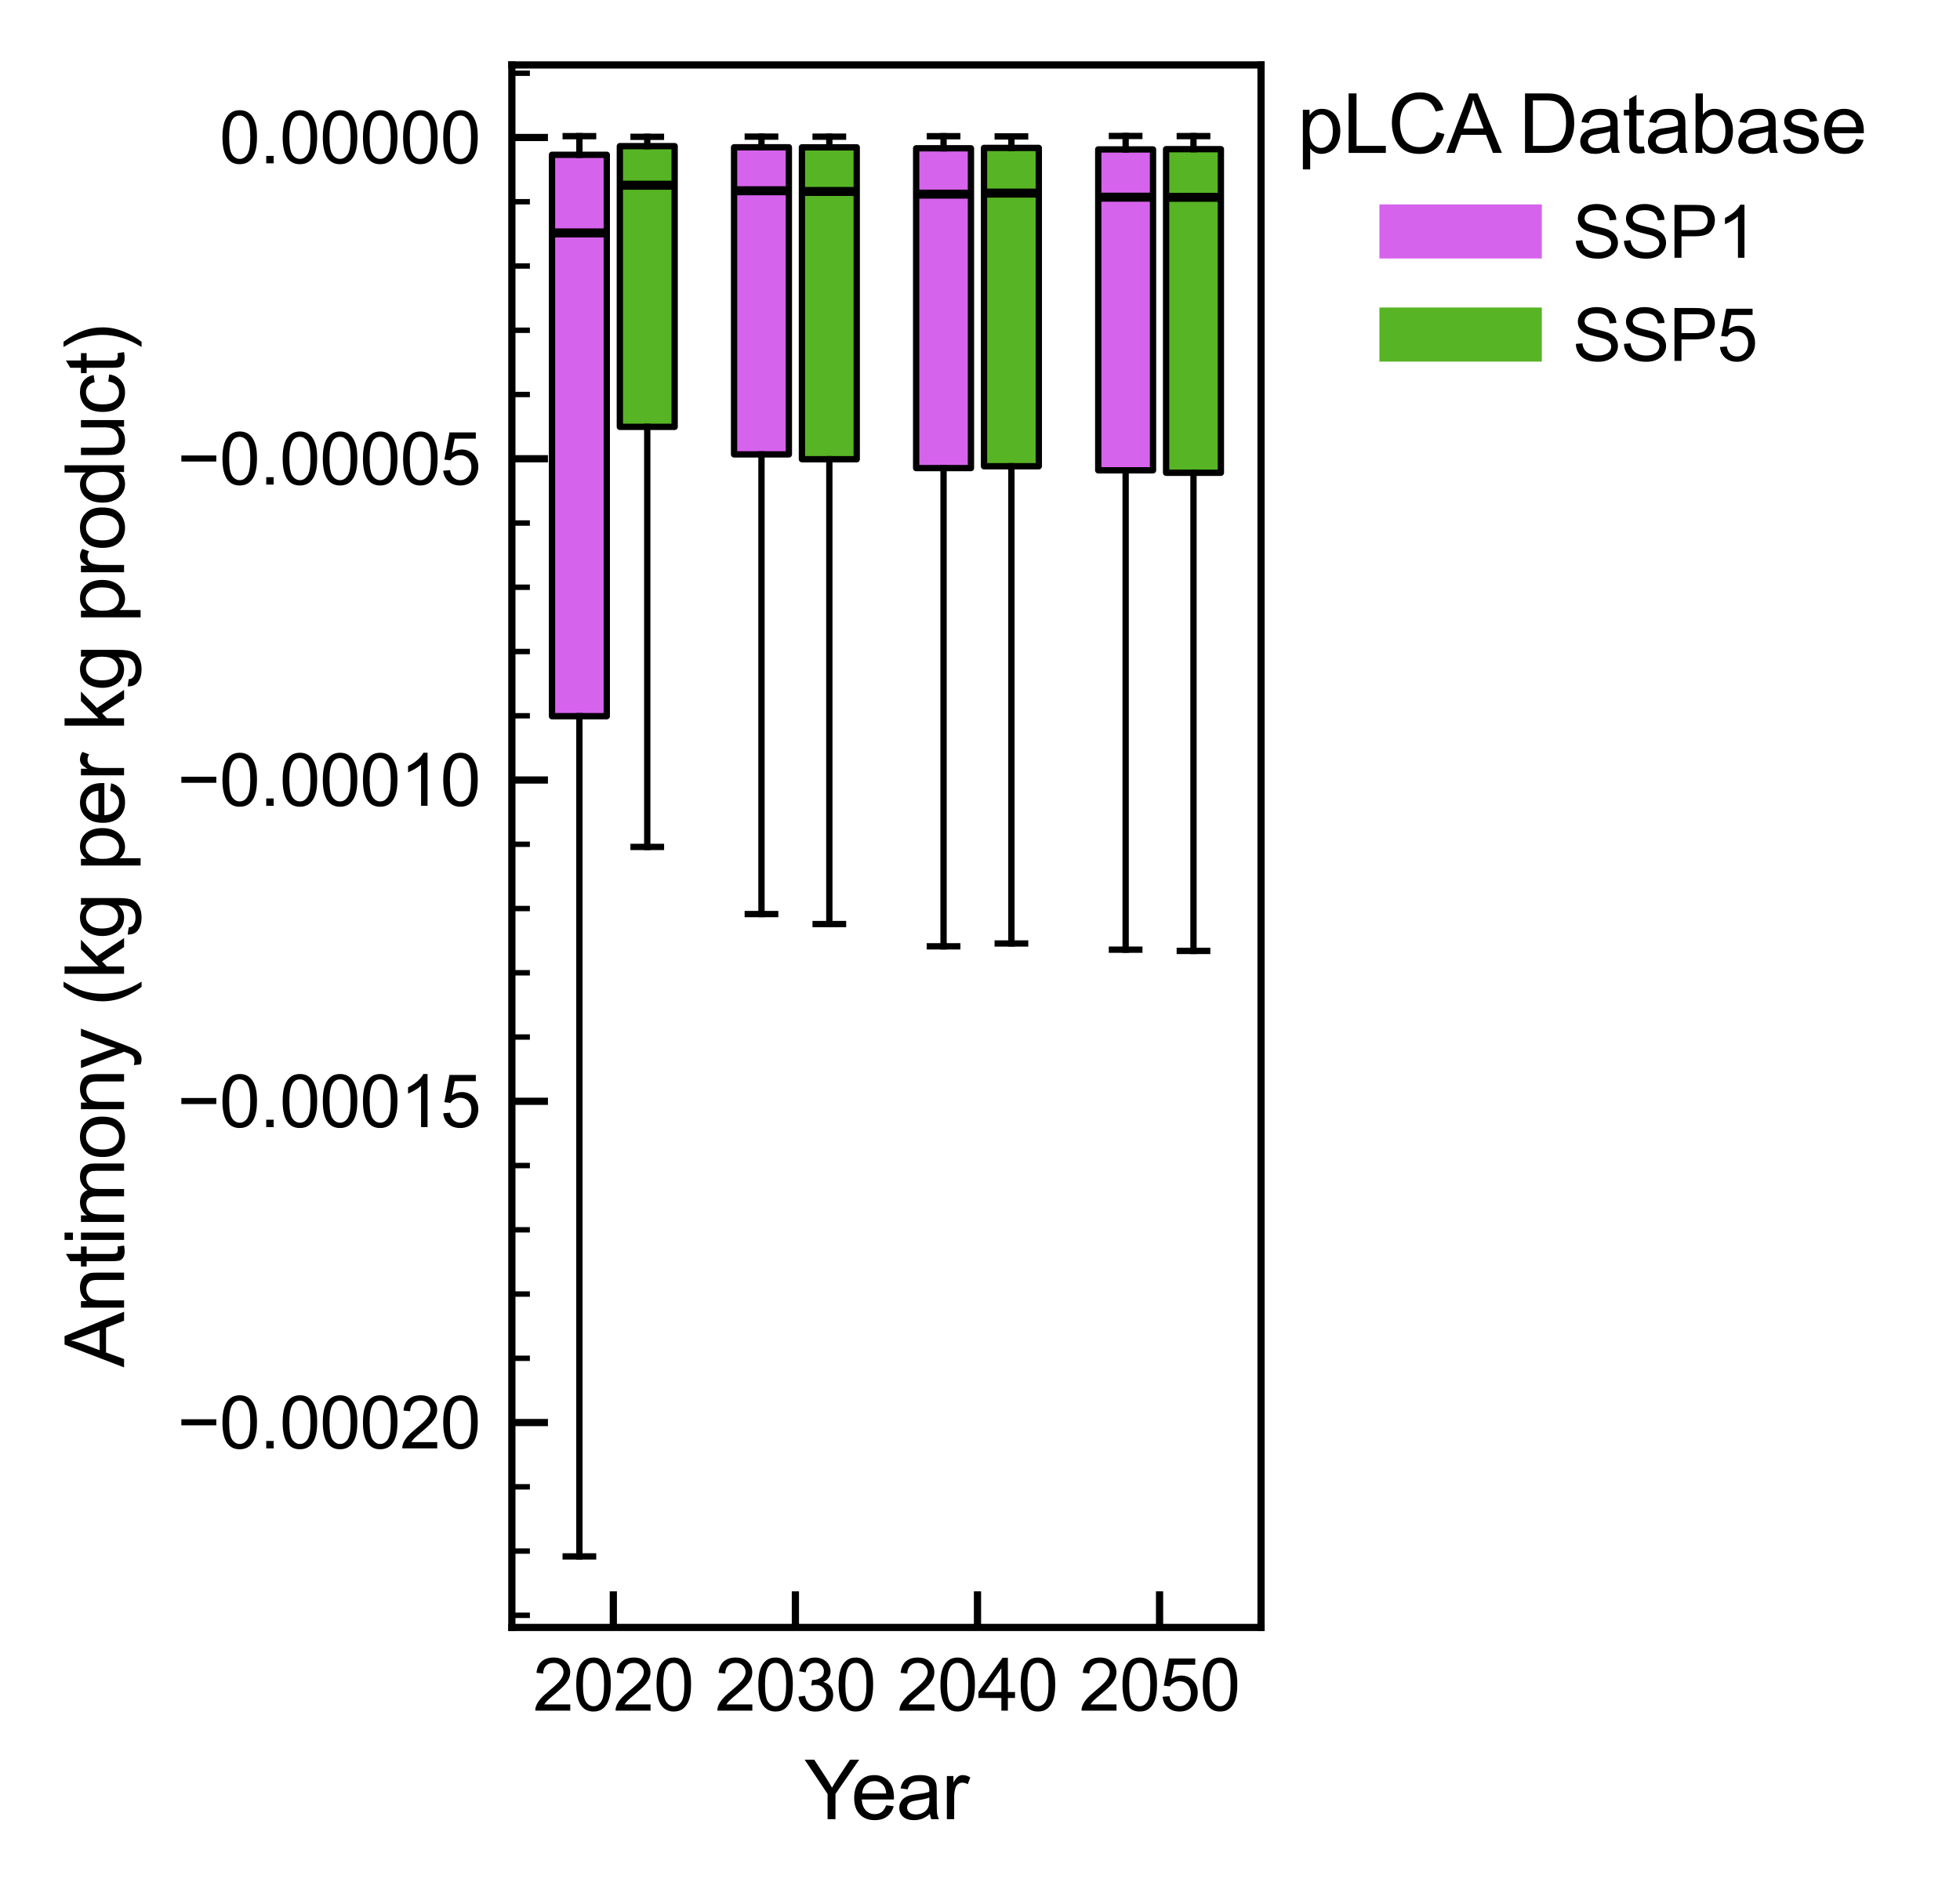<?xml version="1.0" encoding="utf-8" standalone="no"?>
<!DOCTYPE svg PUBLIC "-//W3C//DTD SVG 1.1//EN"
  "http://www.w3.org/Graphics/SVG/1.1/DTD/svg11.dtd">
<svg xmlns:xlink="http://www.w3.org/1999/xlink" width="217.243pt" height="210.667pt" viewBox="0 0 217.243 210.667" xmlns="http://www.w3.org/2000/svg" version="1.1">
 <defs>
  <style type="text/css">*{stroke-linejoin: round; stroke-linecap: butt}</style>
 </defs>
 <g id="figure_1">
  <g id="patch_1">
   <path d="M 0 210.667 
L 217.243 210.667 
L 217.243 0 
L 0 0 
z
" style="fill: #ffffff"/>
  </g>
  <g id="axes_1">
   <g id="patch_2">
    <path d="M 56.733 180.42 
L 139.77 180.42 
L 139.77 7.2 
L 56.733 7.2 
z
" style="fill: #ffffff"/>
   </g>
   <g id="matplotlib.axis_1">
    <g id="xtick_1">
     <g id="line2d_1">
      <defs>
       <path id="m078228f689" d="M 0 0 
L 0 -4 
" style="stroke: #000000; stroke-width: 0.8"/>
      </defs>
      <g>
       <use xlink:href="#m078228f689" x="67.98" y="180.42" style="stroke: #000000; stroke-width: 0.8"/>
      </g>
     </g>
     <g id="text_1">
      <!-- 2020 -->
      <g transform="translate(59.082 189.646) scale(0.08 -0.08)">
       <defs>
        <path id="ArialMT-32" d="M 3222 541 
L 3222 0 
L 194 0 
Q 188 203 259 391 
Q 375 700 629 1000 
Q 884 1300 1366 1694 
Q 2113 2306 2375 2664 
Q 2638 3022 2638 3341 
Q 2638 3675 2398 3904 
Q 2159 4134 1775 4134 
Q 1369 4134 1125 3890 
Q 881 3647 878 3216 
L 300 3275 
Q 359 3922 746 4261 
Q 1134 4600 1788 4600 
Q 2447 4600 2831 4234 
Q 3216 3869 3216 3328 
Q 3216 3053 3103 2787 
Q 2991 2522 2730 2228 
Q 2469 1934 1863 1422 
Q 1356 997 1212 845 
Q 1069 694 975 541 
L 3222 541 
z
" transform="scale(0.016)"/>
        <path id="ArialMT-30" d="M 266 2259 
Q 266 3072 433 3567 
Q 600 4063 929 4331 
Q 1259 4600 1759 4600 
Q 2128 4600 2406 4451 
Q 2684 4303 2865 4023 
Q 3047 3744 3150 3342 
Q 3253 2941 3253 2259 
Q 3253 1453 3087 958 
Q 2922 463 2592 192 
Q 2263 -78 1759 -78 
Q 1097 -78 719 397 
Q 266 969 266 2259 
z
M 844 2259 
Q 844 1131 1108 757 
Q 1372 384 1759 384 
Q 2147 384 2411 759 
Q 2675 1134 2675 2259 
Q 2675 3391 2411 3762 
Q 2147 4134 1753 4134 
Q 1366 4134 1134 3806 
Q 844 3388 844 2259 
z
" transform="scale(0.016)"/>
       </defs>
       <use xlink:href="#ArialMT-32"/>
       <use xlink:href="#ArialMT-30" transform="translate(55.615 0)"/>
       <use xlink:href="#ArialMT-32" transform="translate(111.23 0)"/>
       <use xlink:href="#ArialMT-30" transform="translate(166.846 0)"/>
      </g>
     </g>
    </g>
    <g id="xtick_2">
     <g id="line2d_2">
      <g>
       <use xlink:href="#m078228f689" x="88.161" y="180.42" style="stroke: #000000; stroke-width: 0.8"/>
      </g>
     </g>
     <g id="text_2">
      <!-- 2030 -->
      <g transform="translate(79.264 189.646) scale(0.08 -0.08)">
       <defs>
        <path id="ArialMT-33" d="M 269 1209 
L 831 1284 
Q 928 806 1161 595 
Q 1394 384 1728 384 
Q 2125 384 2398 659 
Q 2672 934 2672 1341 
Q 2672 1728 2419 1979 
Q 2166 2231 1775 2231 
Q 1616 2231 1378 2169 
L 1441 2663 
Q 1497 2656 1531 2656 
Q 1891 2656 2178 2843 
Q 2466 3031 2466 3422 
Q 2466 3731 2256 3934 
Q 2047 4138 1716 4138 
Q 1388 4138 1169 3931 
Q 950 3725 888 3313 
L 325 3413 
Q 428 3978 793 4289 
Q 1159 4600 1703 4600 
Q 2078 4600 2393 4439 
Q 2709 4278 2876 4000 
Q 3044 3722 3044 3409 
Q 3044 3113 2884 2869 
Q 2725 2625 2413 2481 
Q 2819 2388 3044 2092 
Q 3269 1797 3269 1353 
Q 3269 753 2831 336 
Q 2394 -81 1725 -81 
Q 1122 -81 723 278 
Q 325 638 269 1209 
z
" transform="scale(0.016)"/>
       </defs>
       <use xlink:href="#ArialMT-32"/>
       <use xlink:href="#ArialMT-30" transform="translate(55.615 0)"/>
       <use xlink:href="#ArialMT-33" transform="translate(111.23 0)"/>
       <use xlink:href="#ArialMT-30" transform="translate(166.846 0)"/>
      </g>
     </g>
    </g>
    <g id="xtick_3">
     <g id="line2d_3">
      <g>
       <use xlink:href="#m078228f689" x="108.343" y="180.42" style="stroke: #000000; stroke-width: 0.8"/>
      </g>
     </g>
     <g id="text_3">
      <!-- 2040 -->
      <g transform="translate(99.445 189.646) scale(0.08 -0.08)">
       <defs>
        <path id="ArialMT-34" d="M 2069 0 
L 2069 1097 
L 81 1097 
L 81 1613 
L 2172 4581 
L 2631 4581 
L 2631 1613 
L 3250 1613 
L 3250 1097 
L 2631 1097 
L 2631 0 
L 2069 0 
z
M 2069 1613 
L 2069 3678 
L 634 1613 
L 2069 1613 
z
" transform="scale(0.016)"/>
       </defs>
       <use xlink:href="#ArialMT-32"/>
       <use xlink:href="#ArialMT-30" transform="translate(55.615 0)"/>
       <use xlink:href="#ArialMT-34" transform="translate(111.23 0)"/>
       <use xlink:href="#ArialMT-30" transform="translate(166.846 0)"/>
      </g>
     </g>
    </g>
    <g id="xtick_4">
     <g id="line2d_4">
      <g>
       <use xlink:href="#m078228f689" x="128.524" y="180.42" style="stroke: #000000; stroke-width: 0.8"/>
      </g>
     </g>
     <g id="text_4">
      <!-- 2050 -->
      <g transform="translate(119.627 189.646) scale(0.08 -0.08)">
       <defs>
        <path id="ArialMT-35" d="M 266 1200 
L 856 1250 
Q 922 819 1161 601 
Q 1400 384 1738 384 
Q 2144 384 2425 690 
Q 2706 997 2706 1503 
Q 2706 1984 2436 2262 
Q 2166 2541 1728 2541 
Q 1456 2541 1237 2417 
Q 1019 2294 894 2097 
L 366 2166 
L 809 4519 
L 3088 4519 
L 3088 3981 
L 1259 3981 
L 1013 2750 
Q 1425 3038 1878 3038 
Q 2478 3038 2890 2622 
Q 3303 2206 3303 1553 
Q 3303 931 2941 478 
Q 2500 -78 1738 -78 
Q 1113 -78 717 272 
Q 322 622 266 1200 
z
" transform="scale(0.016)"/>
       </defs>
       <use xlink:href="#ArialMT-32"/>
       <use xlink:href="#ArialMT-30" transform="translate(55.615 0)"/>
       <use xlink:href="#ArialMT-35" transform="translate(111.23 0)"/>
       <use xlink:href="#ArialMT-30" transform="translate(166.846 0)"/>
      </g>
     </g>
    </g>
    <g id="xtick_5">
     <g id="line2d_5"/>
    </g>
    <g id="xtick_6">
     <g id="line2d_6"/>
    </g>
    <g id="xtick_7">
     <g id="line2d_7"/>
    </g>
    <g id="xtick_8">
     <g id="line2d_8"/>
    </g>
    <g id="xtick_9">
     <g id="line2d_9"/>
    </g>
    <g id="xtick_10">
     <g id="line2d_10"/>
    </g>
    <g id="xtick_11">
     <g id="line2d_11"/>
    </g>
    <g id="xtick_12">
     <g id="line2d_12"/>
    </g>
    <g id="xtick_13">
     <g id="line2d_13"/>
    </g>
    <g id="xtick_14">
     <g id="line2d_14"/>
    </g>
    <g id="xtick_15">
     <g id="line2d_15"/>
    </g>
    <g id="xtick_16">
     <g id="line2d_16"/>
    </g>
    <g id="xtick_17">
     <g id="line2d_17"/>
    </g>
    <g id="xtick_18">
     <g id="line2d_18"/>
    </g>
    <g id="xtick_19">
     <g id="line2d_19"/>
    </g>
    <g id="xtick_20">
     <g id="line2d_20"/>
    </g>
    <g id="text_5">
     <!-- Year -->
     <g transform="translate(89.158 201.678) scale(0.09 -0.09)">
      <defs>
       <path id="ArialMT-59" d="M 1784 0 
L 1784 1941 
L 19 4581 
L 756 4581 
L 1659 3200 
Q 1909 2813 2125 2425 
Q 2331 2784 2625 3234 
L 3513 4581 
L 4219 4581 
L 2391 1941 
L 2391 0 
L 1784 0 
z
" transform="scale(0.016)"/>
       <path id="ArialMT-65" d="M 2694 1069 
L 3275 997 
Q 3138 488 2766 206 
Q 2394 -75 1816 -75 
Q 1088 -75 661 373 
Q 234 822 234 1631 
Q 234 2469 665 2931 
Q 1097 3394 1784 3394 
Q 2450 3394 2872 2941 
Q 3294 2488 3294 1666 
Q 3294 1616 3291 1516 
L 816 1516 
Q 847 969 1125 678 
Q 1403 388 1819 388 
Q 2128 388 2347 550 
Q 2566 713 2694 1069 
z
M 847 1978 
L 2700 1978 
Q 2663 2397 2488 2606 
Q 2219 2931 1791 2931 
Q 1403 2931 1139 2672 
Q 875 2413 847 1978 
z
" transform="scale(0.016)"/>
       <path id="ArialMT-61" d="M 2588 409 
Q 2275 144 1986 34 
Q 1697 -75 1366 -75 
Q 819 -75 525 192 
Q 231 459 231 875 
Q 231 1119 342 1320 
Q 453 1522 633 1644 
Q 813 1766 1038 1828 
Q 1203 1872 1538 1913 
Q 2219 1994 2541 2106 
Q 2544 2222 2544 2253 
Q 2544 2597 2384 2738 
Q 2169 2928 1744 2928 
Q 1347 2928 1158 2789 
Q 969 2650 878 2297 
L 328 2372 
Q 403 2725 575 2942 
Q 747 3159 1072 3276 
Q 1397 3394 1825 3394 
Q 2250 3394 2515 3294 
Q 2781 3194 2906 3042 
Q 3031 2891 3081 2659 
Q 3109 2516 3109 2141 
L 3109 1391 
Q 3109 606 3145 398 
Q 3181 191 3288 0 
L 2700 0 
Q 2613 175 2588 409 
z
M 2541 1666 
Q 2234 1541 1622 1453 
Q 1275 1403 1131 1340 
Q 988 1278 909 1158 
Q 831 1038 831 891 
Q 831 666 1001 516 
Q 1172 366 1500 366 
Q 1825 366 2078 508 
Q 2331 650 2450 897 
Q 2541 1088 2541 1459 
L 2541 1666 
z
" transform="scale(0.016)"/>
       <path id="ArialMT-72" d="M 416 0 
L 416 3319 
L 922 3319 
L 922 2816 
Q 1116 3169 1280 3281 
Q 1444 3394 1641 3394 
Q 1925 3394 2219 3213 
L 2025 2691 
Q 1819 2813 1613 2813 
Q 1428 2813 1281 2702 
Q 1134 2591 1072 2394 
Q 978 2094 978 1738 
L 978 0 
L 416 0 
z
" transform="scale(0.016)"/>
      </defs>
      <use xlink:href="#ArialMT-59"/>
      <use xlink:href="#ArialMT-65" transform="translate(57.574 0)"/>
      <use xlink:href="#ArialMT-61" transform="translate(113.189 0)"/>
      <use xlink:href="#ArialMT-72" transform="translate(168.805 0)"/>
     </g>
    </g>
   </g>
   <g id="matplotlib.axis_2">
    <g id="ytick_1">
     <g id="line2d_21">
      <defs>
       <path id="m8dff7c55eb" d="M 0 0 
L 4 0 
" style="stroke: #000000; stroke-width: 0.8"/>
      </defs>
      <g>
       <use xlink:href="#m8dff7c55eb" x="56.733" y="157.708" style="stroke: #000000; stroke-width: 0.8"/>
      </g>
     </g>
     <g id="text_6">
      <!-- −0.00020 -->
      <g transform="translate(19.646 160.571) scale(0.08 -0.08)">
       <defs>
        <path id="ArialMT-2212" d="M 3381 1997 
L 356 1997 
L 356 2522 
L 3381 2522 
L 3381 1997 
z
" transform="scale(0.016)"/>
        <path id="ArialMT-2e" d="M 581 0 
L 581 641 
L 1222 641 
L 1222 0 
L 581 0 
z
" transform="scale(0.016)"/>
       </defs>
       <use xlink:href="#ArialMT-2212"/>
       <use xlink:href="#ArialMT-30" transform="translate(58.398 0)"/>
       <use xlink:href="#ArialMT-2e" transform="translate(114.014 0)"/>
       <use xlink:href="#ArialMT-30" transform="translate(141.797 0)"/>
       <use xlink:href="#ArialMT-30" transform="translate(197.412 0)"/>
       <use xlink:href="#ArialMT-30" transform="translate(253.027 0)"/>
       <use xlink:href="#ArialMT-32" transform="translate(308.643 0)"/>
       <use xlink:href="#ArialMT-30" transform="translate(364.258 0)"/>
      </g>
     </g>
    </g>
    <g id="ytick_2">
     <g id="line2d_22">
      <g>
       <use xlink:href="#m8dff7c55eb" x="56.733" y="122.092" style="stroke: #000000; stroke-width: 0.8"/>
      </g>
     </g>
     <g id="text_7">
      <!-- −0.00015 -->
      <g transform="translate(19.646 124.955) scale(0.08 -0.08)">
       <defs>
        <path id="ArialMT-31" d="M 2384 0 
L 1822 0 
L 1822 3584 
Q 1619 3391 1289 3197 
Q 959 3003 697 2906 
L 697 3450 
Q 1169 3672 1522 3987 
Q 1875 4303 2022 4600 
L 2384 4600 
L 2384 0 
z
" transform="scale(0.016)"/>
       </defs>
       <use xlink:href="#ArialMT-2212"/>
       <use xlink:href="#ArialMT-30" transform="translate(58.398 0)"/>
       <use xlink:href="#ArialMT-2e" transform="translate(114.014 0)"/>
       <use xlink:href="#ArialMT-30" transform="translate(141.797 0)"/>
       <use xlink:href="#ArialMT-30" transform="translate(197.412 0)"/>
       <use xlink:href="#ArialMT-30" transform="translate(253.027 0)"/>
       <use xlink:href="#ArialMT-31" transform="translate(308.643 0)"/>
       <use xlink:href="#ArialMT-35" transform="translate(364.258 0)"/>
      </g>
     </g>
    </g>
    <g id="ytick_3">
     <g id="line2d_23">
      <g>
       <use xlink:href="#m8dff7c55eb" x="56.733" y="86.475" style="stroke: #000000; stroke-width: 0.8"/>
      </g>
     </g>
     <g id="text_8">
      <!-- −0.00010 -->
      <g transform="translate(19.646 89.338) scale(0.08 -0.08)">
       <use xlink:href="#ArialMT-2212"/>
       <use xlink:href="#ArialMT-30" transform="translate(58.398 0)"/>
       <use xlink:href="#ArialMT-2e" transform="translate(114.014 0)"/>
       <use xlink:href="#ArialMT-30" transform="translate(141.797 0)"/>
       <use xlink:href="#ArialMT-30" transform="translate(197.412 0)"/>
       <use xlink:href="#ArialMT-30" transform="translate(253.027 0)"/>
       <use xlink:href="#ArialMT-31" transform="translate(308.643 0)"/>
       <use xlink:href="#ArialMT-30" transform="translate(364.258 0)"/>
      </g>
     </g>
    </g>
    <g id="ytick_4">
     <g id="line2d_24">
      <g>
       <use xlink:href="#m8dff7c55eb" x="56.733" y="50.859" style="stroke: #000000; stroke-width: 0.8"/>
      </g>
     </g>
     <g id="text_9">
      <!-- −0.00005 -->
      <g transform="translate(19.646 53.722) scale(0.08 -0.08)">
       <use xlink:href="#ArialMT-2212"/>
       <use xlink:href="#ArialMT-30" transform="translate(58.398 0)"/>
       <use xlink:href="#ArialMT-2e" transform="translate(114.014 0)"/>
       <use xlink:href="#ArialMT-30" transform="translate(141.797 0)"/>
       <use xlink:href="#ArialMT-30" transform="translate(197.412 0)"/>
       <use xlink:href="#ArialMT-30" transform="translate(253.027 0)"/>
       <use xlink:href="#ArialMT-30" transform="translate(308.643 0)"/>
       <use xlink:href="#ArialMT-35" transform="translate(364.258 0)"/>
      </g>
     </g>
    </g>
    <g id="ytick_5">
     <g id="line2d_25">
      <g>
       <use xlink:href="#m8dff7c55eb" x="56.733" y="15.242" style="stroke: #000000; stroke-width: 0.8"/>
      </g>
     </g>
     <g id="text_10">
      <!-- 0.00000 -->
      <g transform="translate(24.318 18.105) scale(0.08 -0.08)">
       <use xlink:href="#ArialMT-30"/>
       <use xlink:href="#ArialMT-2e" transform="translate(55.615 0)"/>
       <use xlink:href="#ArialMT-30" transform="translate(83.398 0)"/>
       <use xlink:href="#ArialMT-30" transform="translate(139.014 0)"/>
       <use xlink:href="#ArialMT-30" transform="translate(194.629 0)"/>
       <use xlink:href="#ArialMT-30" transform="translate(250.244 0)"/>
       <use xlink:href="#ArialMT-30" transform="translate(305.859 0)"/>
      </g>
     </g>
    </g>
    <g id="ytick_6">
     <g id="line2d_26">
      <defs>
       <path id="mc4b0686954" d="M 0 0 
L 2 0 
" style="stroke: #000000; stroke-width: 0.6"/>
      </defs>
      <g>
       <use xlink:href="#mc4b0686954" x="56.733" y="179.078" style="stroke: #000000; stroke-width: 0.6"/>
      </g>
     </g>
    </g>
    <g id="ytick_7">
     <g id="line2d_27">
      <g>
       <use xlink:href="#mc4b0686954" x="56.733" y="171.955" style="stroke: #000000; stroke-width: 0.6"/>
      </g>
     </g>
    </g>
    <g id="ytick_8">
     <g id="line2d_28">
      <g>
       <use xlink:href="#mc4b0686954" x="56.733" y="164.831" style="stroke: #000000; stroke-width: 0.6"/>
      </g>
     </g>
    </g>
    <g id="ytick_9">
     <g id="line2d_29">
      <g>
       <use xlink:href="#mc4b0686954" x="56.733" y="150.585" style="stroke: #000000; stroke-width: 0.6"/>
      </g>
     </g>
    </g>
    <g id="ytick_10">
     <g id="line2d_30">
      <g>
       <use xlink:href="#mc4b0686954" x="56.733" y="143.462" style="stroke: #000000; stroke-width: 0.6"/>
      </g>
     </g>
    </g>
    <g id="ytick_11">
     <g id="line2d_31">
      <g>
       <use xlink:href="#mc4b0686954" x="56.733" y="136.338" style="stroke: #000000; stroke-width: 0.6"/>
      </g>
     </g>
    </g>
    <g id="ytick_12">
     <g id="line2d_32">
      <g>
       <use xlink:href="#mc4b0686954" x="56.733" y="129.215" style="stroke: #000000; stroke-width: 0.6"/>
      </g>
     </g>
    </g>
    <g id="ytick_13">
     <g id="line2d_33">
      <g>
       <use xlink:href="#mc4b0686954" x="56.733" y="114.968" style="stroke: #000000; stroke-width: 0.6"/>
      </g>
     </g>
    </g>
    <g id="ytick_14">
     <g id="line2d_34">
      <g>
       <use xlink:href="#mc4b0686954" x="56.733" y="107.845" style="stroke: #000000; stroke-width: 0.6"/>
      </g>
     </g>
    </g>
    <g id="ytick_15">
     <g id="line2d_35">
      <g>
       <use xlink:href="#mc4b0686954" x="56.733" y="100.722" style="stroke: #000000; stroke-width: 0.6"/>
      </g>
     </g>
    </g>
    <g id="ytick_16">
     <g id="line2d_36">
      <g>
       <use xlink:href="#mc4b0686954" x="56.733" y="93.598" style="stroke: #000000; stroke-width: 0.6"/>
      </g>
     </g>
    </g>
    <g id="ytick_17">
     <g id="line2d_37">
      <g>
       <use xlink:href="#mc4b0686954" x="56.733" y="79.352" style="stroke: #000000; stroke-width: 0.6"/>
      </g>
     </g>
    </g>
    <g id="ytick_18">
     <g id="line2d_38">
      <g>
       <use xlink:href="#mc4b0686954" x="56.733" y="72.228" style="stroke: #000000; stroke-width: 0.6"/>
      </g>
     </g>
    </g>
    <g id="ytick_19">
     <g id="line2d_39">
      <g>
       <use xlink:href="#mc4b0686954" x="56.733" y="65.105" style="stroke: #000000; stroke-width: 0.6"/>
      </g>
     </g>
    </g>
    <g id="ytick_20">
     <g id="line2d_40">
      <g>
       <use xlink:href="#mc4b0686954" x="56.733" y="57.982" style="stroke: #000000; stroke-width: 0.6"/>
      </g>
     </g>
    </g>
    <g id="ytick_21">
     <g id="line2d_41">
      <g>
       <use xlink:href="#mc4b0686954" x="56.733" y="43.735" style="stroke: #000000; stroke-width: 0.6"/>
      </g>
     </g>
    </g>
    <g id="ytick_22">
     <g id="line2d_42">
      <g>
       <use xlink:href="#mc4b0686954" x="56.733" y="36.612" style="stroke: #000000; stroke-width: 0.6"/>
      </g>
     </g>
    </g>
    <g id="ytick_23">
     <g id="line2d_43">
      <g>
       <use xlink:href="#mc4b0686954" x="56.733" y="29.489" style="stroke: #000000; stroke-width: 0.6"/>
      </g>
     </g>
    </g>
    <g id="ytick_24">
     <g id="line2d_44">
      <g>
       <use xlink:href="#mc4b0686954" x="56.733" y="22.365" style="stroke: #000000; stroke-width: 0.6"/>
      </g>
     </g>
    </g>
    <g id="ytick_25">
     <g id="line2d_45">
      <g>
       <use xlink:href="#mc4b0686954" x="56.733" y="8.119" style="stroke: #000000; stroke-width: 0.6"/>
      </g>
     </g>
    </g>
    <g id="text_11">
     <!-- Antimony (kg per kg product) -->
     <g transform="translate(13.752 151.581) rotate(-90) scale(0.09 -0.09)">
      <defs>
       <path id="ArialMT-41" d="M -9 0 
L 1750 4581 
L 2403 4581 
L 4278 0 
L 3588 0 
L 3053 1388 
L 1138 1388 
L 634 0 
L -9 0 
z
M 1313 1881 
L 2866 1881 
L 2388 3150 
Q 2169 3728 2063 4100 
Q 1975 3659 1816 3225 
L 1313 1881 
z
" transform="scale(0.016)"/>
       <path id="ArialMT-6e" d="M 422 0 
L 422 3319 
L 928 3319 
L 928 2847 
Q 1294 3394 1984 3394 
Q 2284 3394 2536 3286 
Q 2788 3178 2913 3003 
Q 3038 2828 3088 2588 
Q 3119 2431 3119 2041 
L 3119 0 
L 2556 0 
L 2556 2019 
Q 2556 2363 2490 2533 
Q 2425 2703 2258 2804 
Q 2091 2906 1866 2906 
Q 1506 2906 1245 2678 
Q 984 2450 984 1813 
L 984 0 
L 422 0 
z
" transform="scale(0.016)"/>
       <path id="ArialMT-74" d="M 1650 503 
L 1731 6 
Q 1494 -44 1306 -44 
Q 1000 -44 831 53 
Q 663 150 594 308 
Q 525 466 525 972 
L 525 2881 
L 113 2881 
L 113 3319 
L 525 3319 
L 525 4141 
L 1084 4478 
L 1084 3319 
L 1650 3319 
L 1650 2881 
L 1084 2881 
L 1084 941 
Q 1084 700 1114 631 
Q 1144 563 1211 522 
Q 1278 481 1403 481 
Q 1497 481 1650 503 
z
" transform="scale(0.016)"/>
       <path id="ArialMT-69" d="M 425 3934 
L 425 4581 
L 988 4581 
L 988 3934 
L 425 3934 
z
M 425 0 
L 425 3319 
L 988 3319 
L 988 0 
L 425 0 
z
" transform="scale(0.016)"/>
       <path id="ArialMT-6d" d="M 422 0 
L 422 3319 
L 925 3319 
L 925 2853 
Q 1081 3097 1340 3245 
Q 1600 3394 1931 3394 
Q 2300 3394 2536 3241 
Q 2772 3088 2869 2813 
Q 3263 3394 3894 3394 
Q 4388 3394 4653 3120 
Q 4919 2847 4919 2278 
L 4919 0 
L 4359 0 
L 4359 2091 
Q 4359 2428 4304 2576 
Q 4250 2725 4106 2815 
Q 3963 2906 3769 2906 
Q 3419 2906 3187 2673 
Q 2956 2441 2956 1928 
L 2956 0 
L 2394 0 
L 2394 2156 
Q 2394 2531 2256 2718 
Q 2119 2906 1806 2906 
Q 1569 2906 1367 2781 
Q 1166 2656 1075 2415 
Q 984 2175 984 1722 
L 984 0 
L 422 0 
z
" transform="scale(0.016)"/>
       <path id="ArialMT-6f" d="M 213 1659 
Q 213 2581 725 3025 
Q 1153 3394 1769 3394 
Q 2453 3394 2887 2945 
Q 3322 2497 3322 1706 
Q 3322 1066 3130 698 
Q 2938 331 2570 128 
Q 2203 -75 1769 -75 
Q 1072 -75 642 372 
Q 213 819 213 1659 
z
M 791 1659 
Q 791 1022 1069 705 
Q 1347 388 1769 388 
Q 2188 388 2466 706 
Q 2744 1025 2744 1678 
Q 2744 2294 2464 2611 
Q 2184 2928 1769 2928 
Q 1347 2928 1069 2612 
Q 791 2297 791 1659 
z
" transform="scale(0.016)"/>
       <path id="ArialMT-79" d="M 397 -1278 
L 334 -750 
Q 519 -800 656 -800 
Q 844 -800 956 -737 
Q 1069 -675 1141 -563 
Q 1194 -478 1313 -144 
Q 1328 -97 1363 -6 
L 103 3319 
L 709 3319 
L 1400 1397 
Q 1534 1031 1641 628 
Q 1738 1016 1872 1384 
L 2581 3319 
L 3144 3319 
L 1881 -56 
Q 1678 -603 1566 -809 
Q 1416 -1088 1222 -1217 
Q 1028 -1347 759 -1347 
Q 597 -1347 397 -1278 
z
" transform="scale(0.016)"/>
       <path id="ArialMT-20" transform="scale(0.016)"/>
       <path id="ArialMT-28" d="M 1497 -1347 
Q 1031 -759 709 28 
Q 388 816 388 1659 
Q 388 2403 628 3084 
Q 909 3875 1497 4659 
L 1900 4659 
Q 1522 4009 1400 3731 
Q 1209 3300 1100 2831 
Q 966 2247 966 1656 
Q 966 153 1900 -1347 
L 1497 -1347 
z
" transform="scale(0.016)"/>
       <path id="ArialMT-6b" d="M 425 0 
L 425 4581 
L 988 4581 
L 988 1969 
L 2319 3319 
L 3047 3319 
L 1778 2088 
L 3175 0 
L 2481 0 
L 1384 1697 
L 988 1316 
L 988 0 
L 425 0 
z
" transform="scale(0.016)"/>
       <path id="ArialMT-67" d="M 319 -275 
L 866 -356 
Q 900 -609 1056 -725 
Q 1266 -881 1628 -881 
Q 2019 -881 2231 -725 
Q 2444 -569 2519 -288 
Q 2563 -116 2559 434 
Q 2191 0 1641 0 
Q 956 0 581 494 
Q 206 988 206 1678 
Q 206 2153 378 2554 
Q 550 2956 876 3175 
Q 1203 3394 1644 3394 
Q 2231 3394 2613 2919 
L 2613 3319 
L 3131 3319 
L 3131 450 
Q 3131 -325 2973 -648 
Q 2816 -972 2473 -1159 
Q 2131 -1347 1631 -1347 
Q 1038 -1347 672 -1080 
Q 306 -813 319 -275 
z
M 784 1719 
Q 784 1066 1043 766 
Q 1303 466 1694 466 
Q 2081 466 2343 764 
Q 2606 1063 2606 1700 
Q 2606 2309 2336 2618 
Q 2066 2928 1684 2928 
Q 1309 2928 1046 2623 
Q 784 2319 784 1719 
z
" transform="scale(0.016)"/>
       <path id="ArialMT-70" d="M 422 -1272 
L 422 3319 
L 934 3319 
L 934 2888 
Q 1116 3141 1344 3267 
Q 1572 3394 1897 3394 
Q 2322 3394 2647 3175 
Q 2972 2956 3137 2557 
Q 3303 2159 3303 1684 
Q 3303 1175 3120 767 
Q 2938 359 2589 142 
Q 2241 -75 1856 -75 
Q 1575 -75 1351 44 
Q 1128 163 984 344 
L 984 -1272 
L 422 -1272 
z
M 931 1641 
Q 931 1000 1190 694 
Q 1450 388 1819 388 
Q 2194 388 2461 705 
Q 2728 1022 2728 1688 
Q 2728 2322 2467 2637 
Q 2206 2953 1844 2953 
Q 1484 2953 1207 2617 
Q 931 2281 931 1641 
z
" transform="scale(0.016)"/>
       <path id="ArialMT-64" d="M 2575 0 
L 2575 419 
Q 2259 -75 1647 -75 
Q 1250 -75 917 144 
Q 584 363 401 755 
Q 219 1147 219 1656 
Q 219 2153 384 2558 
Q 550 2963 881 3178 
Q 1213 3394 1622 3394 
Q 1922 3394 2156 3267 
Q 2391 3141 2538 2938 
L 2538 4581 
L 3097 4581 
L 3097 0 
L 2575 0 
z
M 797 1656 
Q 797 1019 1065 703 
Q 1334 388 1700 388 
Q 2069 388 2326 689 
Q 2584 991 2584 1609 
Q 2584 2291 2321 2609 
Q 2059 2928 1675 2928 
Q 1300 2928 1048 2622 
Q 797 2316 797 1656 
z
" transform="scale(0.016)"/>
       <path id="ArialMT-75" d="M 2597 0 
L 2597 488 
Q 2209 -75 1544 -75 
Q 1250 -75 995 37 
Q 741 150 617 320 
Q 494 491 444 738 
Q 409 903 409 1263 
L 409 3319 
L 972 3319 
L 972 1478 
Q 972 1038 1006 884 
Q 1059 663 1231 536 
Q 1403 409 1656 409 
Q 1909 409 2131 539 
Q 2353 669 2445 892 
Q 2538 1116 2538 1541 
L 2538 3319 
L 3100 3319 
L 3100 0 
L 2597 0 
z
" transform="scale(0.016)"/>
       <path id="ArialMT-63" d="M 2588 1216 
L 3141 1144 
Q 3050 572 2676 248 
Q 2303 -75 1759 -75 
Q 1078 -75 664 370 
Q 250 816 250 1647 
Q 250 2184 428 2587 
Q 606 2991 970 3192 
Q 1334 3394 1763 3394 
Q 2303 3394 2647 3120 
Q 2991 2847 3088 2344 
L 2541 2259 
Q 2463 2594 2264 2762 
Q 2066 2931 1784 2931 
Q 1359 2931 1093 2626 
Q 828 2322 828 1663 
Q 828 994 1084 691 
Q 1341 388 1753 388 
Q 2084 388 2306 591 
Q 2528 794 2588 1216 
z
" transform="scale(0.016)"/>
       <path id="ArialMT-29" d="M 791 -1347 
L 388 -1347 
Q 1322 153 1322 1656 
Q 1322 2244 1188 2822 
Q 1081 3291 891 3722 
Q 769 4003 388 4659 
L 791 4659 
Q 1378 3875 1659 3084 
Q 1900 2403 1900 1659 
Q 1900 816 1576 28 
Q 1253 -759 791 -1347 
z
" transform="scale(0.016)"/>
      </defs>
      <use xlink:href="#ArialMT-41"/>
      <use xlink:href="#ArialMT-6e" transform="translate(66.699 0)"/>
      <use xlink:href="#ArialMT-74" transform="translate(122.314 0)"/>
      <use xlink:href="#ArialMT-69" transform="translate(150.098 0)"/>
      <use xlink:href="#ArialMT-6d" transform="translate(172.314 0)"/>
      <use xlink:href="#ArialMT-6f" transform="translate(255.615 0)"/>
      <use xlink:href="#ArialMT-6e" transform="translate(311.23 0)"/>
      <use xlink:href="#ArialMT-79" transform="translate(366.846 0)"/>
      <use xlink:href="#ArialMT-20" transform="translate(416.846 0)"/>
      <use xlink:href="#ArialMT-28" transform="translate(444.629 0)"/>
      <use xlink:href="#ArialMT-6b" transform="translate(477.93 0)"/>
      <use xlink:href="#ArialMT-67" transform="translate(527.93 0)"/>
      <use xlink:href="#ArialMT-20" transform="translate(583.545 0)"/>
      <use xlink:href="#ArialMT-70" transform="translate(611.328 0)"/>
      <use xlink:href="#ArialMT-65" transform="translate(666.943 0)"/>
      <use xlink:href="#ArialMT-72" transform="translate(722.559 0)"/>
      <use xlink:href="#ArialMT-20" transform="translate(755.859 0)"/>
      <use xlink:href="#ArialMT-6b" transform="translate(783.643 0)"/>
      <use xlink:href="#ArialMT-67" transform="translate(833.643 0)"/>
      <use xlink:href="#ArialMT-20" transform="translate(889.258 0)"/>
      <use xlink:href="#ArialMT-70" transform="translate(917.041 0)"/>
      <use xlink:href="#ArialMT-72" transform="translate(972.656 0)"/>
      <use xlink:href="#ArialMT-6f" transform="translate(1005.957 0)"/>
      <use xlink:href="#ArialMT-64" transform="translate(1061.572 0)"/>
      <use xlink:href="#ArialMT-75" transform="translate(1117.188 0)"/>
      <use xlink:href="#ArialMT-63" transform="translate(1172.803 0)"/>
      <use xlink:href="#ArialMT-74" transform="translate(1222.803 0)"/>
      <use xlink:href="#ArialMT-29" transform="translate(1250.586 0)"/>
     </g>
    </g>
   </g>
   <g id="patch_3">
    <path d="M 61.182 79.4 
L 67.256 79.4 
L 67.256 17.16 
L 61.182 17.16 
L 61.182 79.4 
z
" clip-path="url(#pb858211d59)" style="fill: #d663ec; stroke: #000000; stroke-width: 0.7; stroke-linejoin: miter"/>
   </g>
   <g id="line2d_46">
    <path d="M 64.219 79.4 
L 64.219 172.546 
" clip-path="url(#pb858211d59)" style="fill: none; stroke: #000000; stroke-width: 0.7; stroke-linecap: square"/>
   </g>
   <g id="line2d_47">
    <path d="M 64.219 17.16 
L 64.219 15.095 
" clip-path="url(#pb858211d59)" style="fill: none; stroke: #000000; stroke-width: 0.7; stroke-linecap: square"/>
   </g>
   <g id="line2d_48">
    <path d="M 62.7 172.546 
L 65.738 172.546 
" clip-path="url(#pb858211d59)" style="fill: none; stroke: #000000; stroke-width: 0.7; stroke-linecap: square"/>
   </g>
   <g id="line2d_49">
    <path d="M 62.7 15.095 
L 65.738 15.095 
" clip-path="url(#pb858211d59)" style="fill: none; stroke: #000000; stroke-width: 0.7; stroke-linecap: square"/>
   </g>
   <g id="patch_4">
    <path d="M 81.363 50.374 
L 87.438 50.374 
L 87.438 16.328 
L 81.363 16.328 
L 81.363 50.374 
z
" clip-path="url(#pb858211d59)" style="fill: #d663ec; stroke: #000000; stroke-width: 0.7; stroke-linejoin: miter"/>
   </g>
   <g id="line2d_50">
    <path d="M 84.401 50.374 
L 84.401 101.336 
" clip-path="url(#pb858211d59)" style="fill: none; stroke: #000000; stroke-width: 0.7; stroke-linecap: square"/>
   </g>
   <g id="line2d_51">
    <path d="M 84.401 16.328 
L 84.401 15.148 
" clip-path="url(#pb858211d59)" style="fill: none; stroke: #000000; stroke-width: 0.7; stroke-linecap: square"/>
   </g>
   <g id="line2d_52">
    <path d="M 82.882 101.336 
L 85.919 101.336 
" clip-path="url(#pb858211d59)" style="fill: none; stroke: #000000; stroke-width: 0.7; stroke-linecap: square"/>
   </g>
   <g id="line2d_53">
    <path d="M 82.882 15.148 
L 85.919 15.148 
" clip-path="url(#pb858211d59)" style="fill: none; stroke: #000000; stroke-width: 0.7; stroke-linecap: square"/>
   </g>
   <g id="patch_5">
    <path d="M 101.545 51.895 
L 107.619 51.895 
L 107.619 16.44 
L 101.545 16.44 
L 101.545 51.895 
z
" clip-path="url(#pb858211d59)" style="fill: #d663ec; stroke: #000000; stroke-width: 0.7; stroke-linejoin: miter"/>
   </g>
   <g id="line2d_54">
    <path d="M 104.582 51.895 
L 104.582 104.912 
" clip-path="url(#pb858211d59)" style="fill: none; stroke: #000000; stroke-width: 0.7; stroke-linecap: square"/>
   </g>
   <g id="line2d_55">
    <path d="M 104.582 16.44 
L 104.582 15.099 
" clip-path="url(#pb858211d59)" style="fill: none; stroke: #000000; stroke-width: 0.7; stroke-linecap: square"/>
   </g>
   <g id="line2d_56">
    <path d="M 103.063 104.912 
L 106.101 104.912 
" clip-path="url(#pb858211d59)" style="fill: none; stroke: #000000; stroke-width: 0.7; stroke-linecap: square"/>
   </g>
   <g id="line2d_57">
    <path d="M 103.063 15.099 
L 106.101 15.099 
" clip-path="url(#pb858211d59)" style="fill: none; stroke: #000000; stroke-width: 0.7; stroke-linecap: square"/>
   </g>
   <g id="patch_6">
    <path d="M 121.726 52.14 
L 127.801 52.14 
L 127.801 16.567 
L 121.726 16.567 
L 121.726 52.14 
z
" clip-path="url(#pb858211d59)" style="fill: #d663ec; stroke: #000000; stroke-width: 0.7; stroke-linejoin: miter"/>
   </g>
   <g id="line2d_58">
    <path d="M 124.764 52.14 
L 124.764 105.281 
" clip-path="url(#pb858211d59)" style="fill: none; stroke: #000000; stroke-width: 0.7; stroke-linecap: square"/>
   </g>
   <g id="line2d_59">
    <path d="M 124.764 16.567 
L 124.764 15.074 
" clip-path="url(#pb858211d59)" style="fill: none; stroke: #000000; stroke-width: 0.7; stroke-linecap: square"/>
   </g>
   <g id="line2d_60">
    <path d="M 123.245 105.281 
L 126.282 105.281 
" clip-path="url(#pb858211d59)" style="fill: none; stroke: #000000; stroke-width: 0.7; stroke-linecap: square"/>
   </g>
   <g id="line2d_61">
    <path d="M 123.245 15.074 
L 126.282 15.074 
" clip-path="url(#pb858211d59)" style="fill: none; stroke: #000000; stroke-width: 0.7; stroke-linecap: square"/>
   </g>
   <g id="patch_7">
    <path d="M 68.703 47.322 
L 74.777 47.322 
L 74.777 16.201 
L 68.703 16.201 
L 68.703 47.322 
z
" clip-path="url(#pb858211d59)" style="fill: #57b424; stroke: #000000; stroke-width: 0.7; stroke-linejoin: miter"/>
   </g>
   <g id="line2d_62">
    <path d="M 71.74 47.322 
L 71.74 93.894 
" clip-path="url(#pb858211d59)" style="fill: none; stroke: #000000; stroke-width: 0.7; stroke-linecap: square"/>
   </g>
   <g id="line2d_63">
    <path d="M 71.74 16.201 
L 71.74 15.169 
" clip-path="url(#pb858211d59)" style="fill: none; stroke: #000000; stroke-width: 0.7; stroke-linecap: square"/>
   </g>
   <g id="line2d_64">
    <path d="M 70.221 93.894 
L 73.259 93.894 
" clip-path="url(#pb858211d59)" style="fill: none; stroke: #000000; stroke-width: 0.7; stroke-linecap: square"/>
   </g>
   <g id="line2d_65">
    <path d="M 70.221 15.169 
L 73.259 15.169 
" clip-path="url(#pb858211d59)" style="fill: none; stroke: #000000; stroke-width: 0.7; stroke-linecap: square"/>
   </g>
   <g id="patch_8">
    <path d="M 88.884 50.911 
L 94.959 50.911 
L 94.959 16.333 
L 88.884 16.333 
L 88.884 50.911 
z
" clip-path="url(#pb858211d59)" style="fill: #57b424; stroke: #000000; stroke-width: 0.7; stroke-linejoin: miter"/>
   </g>
   <g id="line2d_66">
    <path d="M 91.922 50.911 
L 91.922 102.442 
" clip-path="url(#pb858211d59)" style="fill: none; stroke: #000000; stroke-width: 0.7; stroke-linecap: square"/>
   </g>
   <g id="line2d_67">
    <path d="M 91.922 16.333 
L 91.922 15.15 
" clip-path="url(#pb858211d59)" style="fill: none; stroke: #000000; stroke-width: 0.7; stroke-linecap: square"/>
   </g>
   <g id="line2d_68">
    <path d="M 90.403 102.442 
L 93.44 102.442 
" clip-path="url(#pb858211d59)" style="fill: none; stroke: #000000; stroke-width: 0.7; stroke-linecap: square"/>
   </g>
   <g id="line2d_69">
    <path d="M 90.403 15.15 
L 93.44 15.15 
" clip-path="url(#pb858211d59)" style="fill: none; stroke: #000000; stroke-width: 0.7; stroke-linecap: square"/>
   </g>
   <g id="patch_9">
    <path d="M 109.066 51.69 
L 115.14 51.69 
L 115.14 16.397 
L 109.066 16.397 
L 109.066 51.69 
z
" clip-path="url(#pb858211d59)" style="fill: #57b424; stroke: #000000; stroke-width: 0.7; stroke-linejoin: miter"/>
   </g>
   <g id="line2d_70">
    <path d="M 112.103 51.69 
L 112.103 104.595 
" clip-path="url(#pb858211d59)" style="fill: none; stroke: #000000; stroke-width: 0.7; stroke-linecap: square"/>
   </g>
   <g id="line2d_71">
    <path d="M 112.103 16.397 
L 112.103 15.121 
" clip-path="url(#pb858211d59)" style="fill: none; stroke: #000000; stroke-width: 0.7; stroke-linecap: square"/>
   </g>
   <g id="line2d_72">
    <path d="M 110.584 104.595 
L 113.622 104.595 
" clip-path="url(#pb858211d59)" style="fill: none; stroke: #000000; stroke-width: 0.7; stroke-linecap: square"/>
   </g>
   <g id="line2d_73">
    <path d="M 110.584 15.121 
L 113.622 15.121 
" clip-path="url(#pb858211d59)" style="fill: none; stroke: #000000; stroke-width: 0.7; stroke-linecap: square"/>
   </g>
   <g id="patch_10">
    <path d="M 129.247 52.412 
L 135.322 52.412 
L 135.322 16.538 
L 129.247 16.538 
L 129.247 52.412 
z
" clip-path="url(#pb858211d59)" style="fill: #57b424; stroke: #000000; stroke-width: 0.7; stroke-linejoin: miter"/>
   </g>
   <g id="line2d_74">
    <path d="M 132.284 52.412 
L 132.284 105.42 
" clip-path="url(#pb858211d59)" style="fill: none; stroke: #000000; stroke-width: 0.7; stroke-linecap: square"/>
   </g>
   <g id="line2d_75">
    <path d="M 132.284 16.538 
L 132.284 15.09 
" clip-path="url(#pb858211d59)" style="fill: none; stroke: #000000; stroke-width: 0.7; stroke-linecap: square"/>
   </g>
   <g id="line2d_76">
    <path d="M 130.766 105.42 
L 133.803 105.42 
" clip-path="url(#pb858211d59)" style="fill: none; stroke: #000000; stroke-width: 0.7; stroke-linecap: square"/>
   </g>
   <g id="line2d_77">
    <path d="M 130.766 15.09 
L 133.803 15.09 
" clip-path="url(#pb858211d59)" style="fill: none; stroke: #000000; stroke-width: 0.7; stroke-linecap: square"/>
   </g>
   <g id="line2d_78">
    <path d="M 61.182 25.824 
L 67.256 25.824 
" clip-path="url(#pb858211d59)" style="fill: none; stroke: #000000"/>
   </g>
   <g id="line2d_79">
    <path d="M 81.363 21.149 
L 87.438 21.149 
" clip-path="url(#pb858211d59)" style="fill: none; stroke: #000000"/>
   </g>
   <g id="line2d_80">
    <path d="M 101.545 21.525 
L 107.619 21.525 
" clip-path="url(#pb858211d59)" style="fill: none; stroke: #000000"/>
   </g>
   <g id="line2d_81">
    <path d="M 121.726 21.86 
L 127.801 21.86 
" clip-path="url(#pb858211d59)" style="fill: none; stroke: #000000"/>
   </g>
   <g id="line2d_82">
    <path d="M 68.703 20.533 
L 74.777 20.533 
" clip-path="url(#pb858211d59)" style="fill: none; stroke: #000000"/>
   </g>
   <g id="line2d_83">
    <path d="M 88.884 21.225 
L 94.959 21.225 
" clip-path="url(#pb858211d59)" style="fill: none; stroke: #000000"/>
   </g>
   <g id="line2d_84">
    <path d="M 109.066 21.409 
L 115.14 21.409 
" clip-path="url(#pb858211d59)" style="fill: none; stroke: #000000"/>
   </g>
   <g id="line2d_85">
    <path d="M 129.247 21.875 
L 135.322 21.875 
" clip-path="url(#pb858211d59)" style="fill: none; stroke: #000000"/>
   </g>
   <g id="patch_11">
    <path d="M 56.733 180.42 
L 56.733 7.2 
" style="fill: none; stroke: #000000; stroke-width: 0.8; stroke-linejoin: miter; stroke-linecap: square"/>
   </g>
   <g id="patch_12">
    <path d="M 139.77 180.42 
L 139.77 7.2 
" style="fill: none; stroke: #000000; stroke-width: 0.8; stroke-linejoin: miter; stroke-linecap: square"/>
   </g>
   <g id="patch_13">
    <path d="M 56.733 180.42 
L 139.77 180.42 
" style="fill: none; stroke: #000000; stroke-width: 0.8; stroke-linejoin: miter; stroke-linecap: square"/>
   </g>
   <g id="patch_14">
    <path d="M 56.733 7.2 
L 139.77 7.2 
" style="fill: none; stroke: #000000; stroke-width: 0.8; stroke-linejoin: miter; stroke-linecap: square"/>
   </g>
   <g id="legend_1">
    <g id="text_12">
     <!-- pLCA Database -->
     <g transform="translate(143.801 16.952) scale(0.09 -0.09)">
      <defs>
       <path id="ArialMT-4c" d="M 469 0 
L 469 4581 
L 1075 4581 
L 1075 541 
L 3331 541 
L 3331 0 
L 469 0 
z
" transform="scale(0.016)"/>
       <path id="ArialMT-43" d="M 3763 1606 
L 4369 1453 
Q 4178 706 3683 314 
Q 3188 -78 2472 -78 
Q 1731 -78 1267 223 
Q 803 525 561 1097 
Q 319 1669 319 2325 
Q 319 3041 592 3573 
Q 866 4106 1370 4382 
Q 1875 4659 2481 4659 
Q 3169 4659 3637 4309 
Q 4106 3959 4291 3325 
L 3694 3184 
Q 3534 3684 3231 3912 
Q 2928 4141 2469 4141 
Q 1941 4141 1586 3887 
Q 1231 3634 1087 3207 
Q 944 2781 944 2328 
Q 944 1744 1114 1308 
Q 1284 872 1643 656 
Q 2003 441 2422 441 
Q 2931 441 3284 734 
Q 3638 1028 3763 1606 
z
" transform="scale(0.016)"/>
       <path id="ArialMT-44" d="M 494 0 
L 494 4581 
L 2072 4581 
Q 2606 4581 2888 4516 
Q 3281 4425 3559 4188 
Q 3922 3881 4101 3404 
Q 4281 2928 4281 2316 
Q 4281 1794 4159 1391 
Q 4038 988 3847 723 
Q 3656 459 3429 307 
Q 3203 156 2883 78 
Q 2563 0 2147 0 
L 494 0 
z
M 1100 541 
L 2078 541 
Q 2531 541 2789 625 
Q 3047 709 3200 863 
Q 3416 1078 3536 1442 
Q 3656 1806 3656 2325 
Q 3656 3044 3420 3430 
Q 3184 3816 2847 3947 
Q 2603 4041 2063 4041 
L 1100 4041 
L 1100 541 
z
" transform="scale(0.016)"/>
       <path id="ArialMT-62" d="M 941 0 
L 419 0 
L 419 4581 
L 981 4581 
L 981 2947 
Q 1338 3394 1891 3394 
Q 2197 3394 2470 3270 
Q 2744 3147 2920 2923 
Q 3097 2700 3197 2384 
Q 3297 2069 3297 1709 
Q 3297 856 2875 390 
Q 2453 -75 1863 -75 
Q 1275 -75 941 416 
L 941 0 
z
M 934 1684 
Q 934 1088 1097 822 
Q 1363 388 1816 388 
Q 2184 388 2453 708 
Q 2722 1028 2722 1663 
Q 2722 2313 2464 2622 
Q 2206 2931 1841 2931 
Q 1472 2931 1203 2611 
Q 934 2291 934 1684 
z
" transform="scale(0.016)"/>
       <path id="ArialMT-73" d="M 197 991 
L 753 1078 
Q 800 744 1014 566 
Q 1228 388 1613 388 
Q 2000 388 2187 545 
Q 2375 703 2375 916 
Q 2375 1106 2209 1216 
Q 2094 1291 1634 1406 
Q 1016 1563 777 1677 
Q 538 1791 414 1992 
Q 291 2194 291 2438 
Q 291 2659 392 2848 
Q 494 3038 669 3163 
Q 800 3259 1026 3326 
Q 1253 3394 1513 3394 
Q 1903 3394 2198 3281 
Q 2494 3169 2634 2976 
Q 2775 2784 2828 2463 
L 2278 2388 
Q 2241 2644 2061 2787 
Q 1881 2931 1553 2931 
Q 1166 2931 1000 2803 
Q 834 2675 834 2503 
Q 834 2394 903 2306 
Q 972 2216 1119 2156 
Q 1203 2125 1616 2013 
Q 2213 1853 2448 1751 
Q 2684 1650 2818 1456 
Q 2953 1263 2953 975 
Q 2953 694 2789 445 
Q 2625 197 2315 61 
Q 2006 -75 1616 -75 
Q 969 -75 630 194 
Q 291 463 197 991 
z
" transform="scale(0.016)"/>
      </defs>
      <use xlink:href="#ArialMT-70"/>
      <use xlink:href="#ArialMT-4c" transform="translate(55.615 0)"/>
      <use xlink:href="#ArialMT-43" transform="translate(111.23 0)"/>
      <use xlink:href="#ArialMT-41" transform="translate(183.447 0)"/>
      <use xlink:href="#ArialMT-20" transform="translate(244.646 0)"/>
      <use xlink:href="#ArialMT-44" transform="translate(272.43 0)"/>
      <use xlink:href="#ArialMT-61" transform="translate(344.646 0)"/>
      <use xlink:href="#ArialMT-74" transform="translate(400.262 0)"/>
      <use xlink:href="#ArialMT-61" transform="translate(428.045 0)"/>
      <use xlink:href="#ArialMT-62" transform="translate(483.66 0)"/>
      <use xlink:href="#ArialMT-61" transform="translate(539.275 0)"/>
      <use xlink:href="#ArialMT-73" transform="translate(594.891 0)"/>
      <use xlink:href="#ArialMT-65" transform="translate(644.891 0)"/>
     </g>
    </g>
    <g id="line2d_86">
     <path d="M 155.893 25.66 
L 161.893 25.66 
L 167.893 25.66 
" style="fill: none; stroke: #d663ec; stroke-width: 6; stroke-linecap: square"/>
    </g>
    <g id="text_13">
     <!-- SSP1 -->
     <g transform="translate(174.293 28.58) scale(0.08 -0.08)">
      <defs>
       <path id="ArialMT-53" d="M 288 1472 
L 859 1522 
Q 900 1178 1048 958 
Q 1197 738 1509 602 
Q 1822 466 2213 466 
Q 2559 466 2825 569 
Q 3091 672 3220 851 
Q 3350 1031 3350 1244 
Q 3350 1459 3225 1620 
Q 3100 1781 2813 1891 
Q 2628 1963 1997 2114 
Q 1366 2266 1113 2400 
Q 784 2572 623 2826 
Q 463 3081 463 3397 
Q 463 3744 659 4045 
Q 856 4347 1234 4503 
Q 1613 4659 2075 4659 
Q 2584 4659 2973 4495 
Q 3363 4331 3572 4012 
Q 3781 3694 3797 3291 
L 3216 3247 
Q 3169 3681 2898 3903 
Q 2628 4125 2100 4125 
Q 1550 4125 1298 3923 
Q 1047 3722 1047 3438 
Q 1047 3191 1225 3031 
Q 1400 2872 2139 2705 
Q 2878 2538 3153 2413 
Q 3553 2228 3743 1945 
Q 3934 1663 3934 1294 
Q 3934 928 3725 604 
Q 3516 281 3123 101 
Q 2731 -78 2241 -78 
Q 1619 -78 1198 103 
Q 778 284 539 648 
Q 300 1013 288 1472 
z
" transform="scale(0.016)"/>
       <path id="ArialMT-50" d="M 494 0 
L 494 4581 
L 2222 4581 
Q 2678 4581 2919 4538 
Q 3256 4481 3484 4323 
Q 3713 4166 3852 3881 
Q 3991 3597 3991 3256 
Q 3991 2672 3619 2267 
Q 3247 1863 2275 1863 
L 1100 1863 
L 1100 0 
L 494 0 
z
M 1100 2403 
L 2284 2403 
Q 2872 2403 3119 2622 
Q 3366 2841 3366 3238 
Q 3366 3525 3220 3729 
Q 3075 3934 2838 4000 
Q 2684 4041 2272 4041 
L 1100 4041 
L 1100 2403 
z
" transform="scale(0.016)"/>
      </defs>
      <use xlink:href="#ArialMT-53"/>
      <use xlink:href="#ArialMT-53" transform="translate(66.699 0)"/>
      <use xlink:href="#ArialMT-50" transform="translate(133.398 0)"/>
      <use xlink:href="#ArialMT-31" transform="translate(200.098 0)"/>
     </g>
    </g>
    <g id="line2d_87">
     <path d="M 155.893 37.09 
L 161.893 37.09 
L 167.893 37.09 
" style="fill: none; stroke: #57b424; stroke-width: 6; stroke-linecap: square"/>
    </g>
    <g id="text_14">
     <!-- SSP5 -->
     <g transform="translate(174.293 40.01) scale(0.08 -0.08)">
      <use xlink:href="#ArialMT-53"/>
      <use xlink:href="#ArialMT-53" transform="translate(66.699 0)"/>
      <use xlink:href="#ArialMT-50" transform="translate(133.398 0)"/>
      <use xlink:href="#ArialMT-35" transform="translate(200.098 0)"/>
     </g>
    </g>
   </g>
  </g>
 </g>
 <defs>
  <clipPath id="pb858211d59">
   <rect x="56.733" y="7.2" width="83.037" height="173.22"/>
  </clipPath>
 </defs>
</svg>
